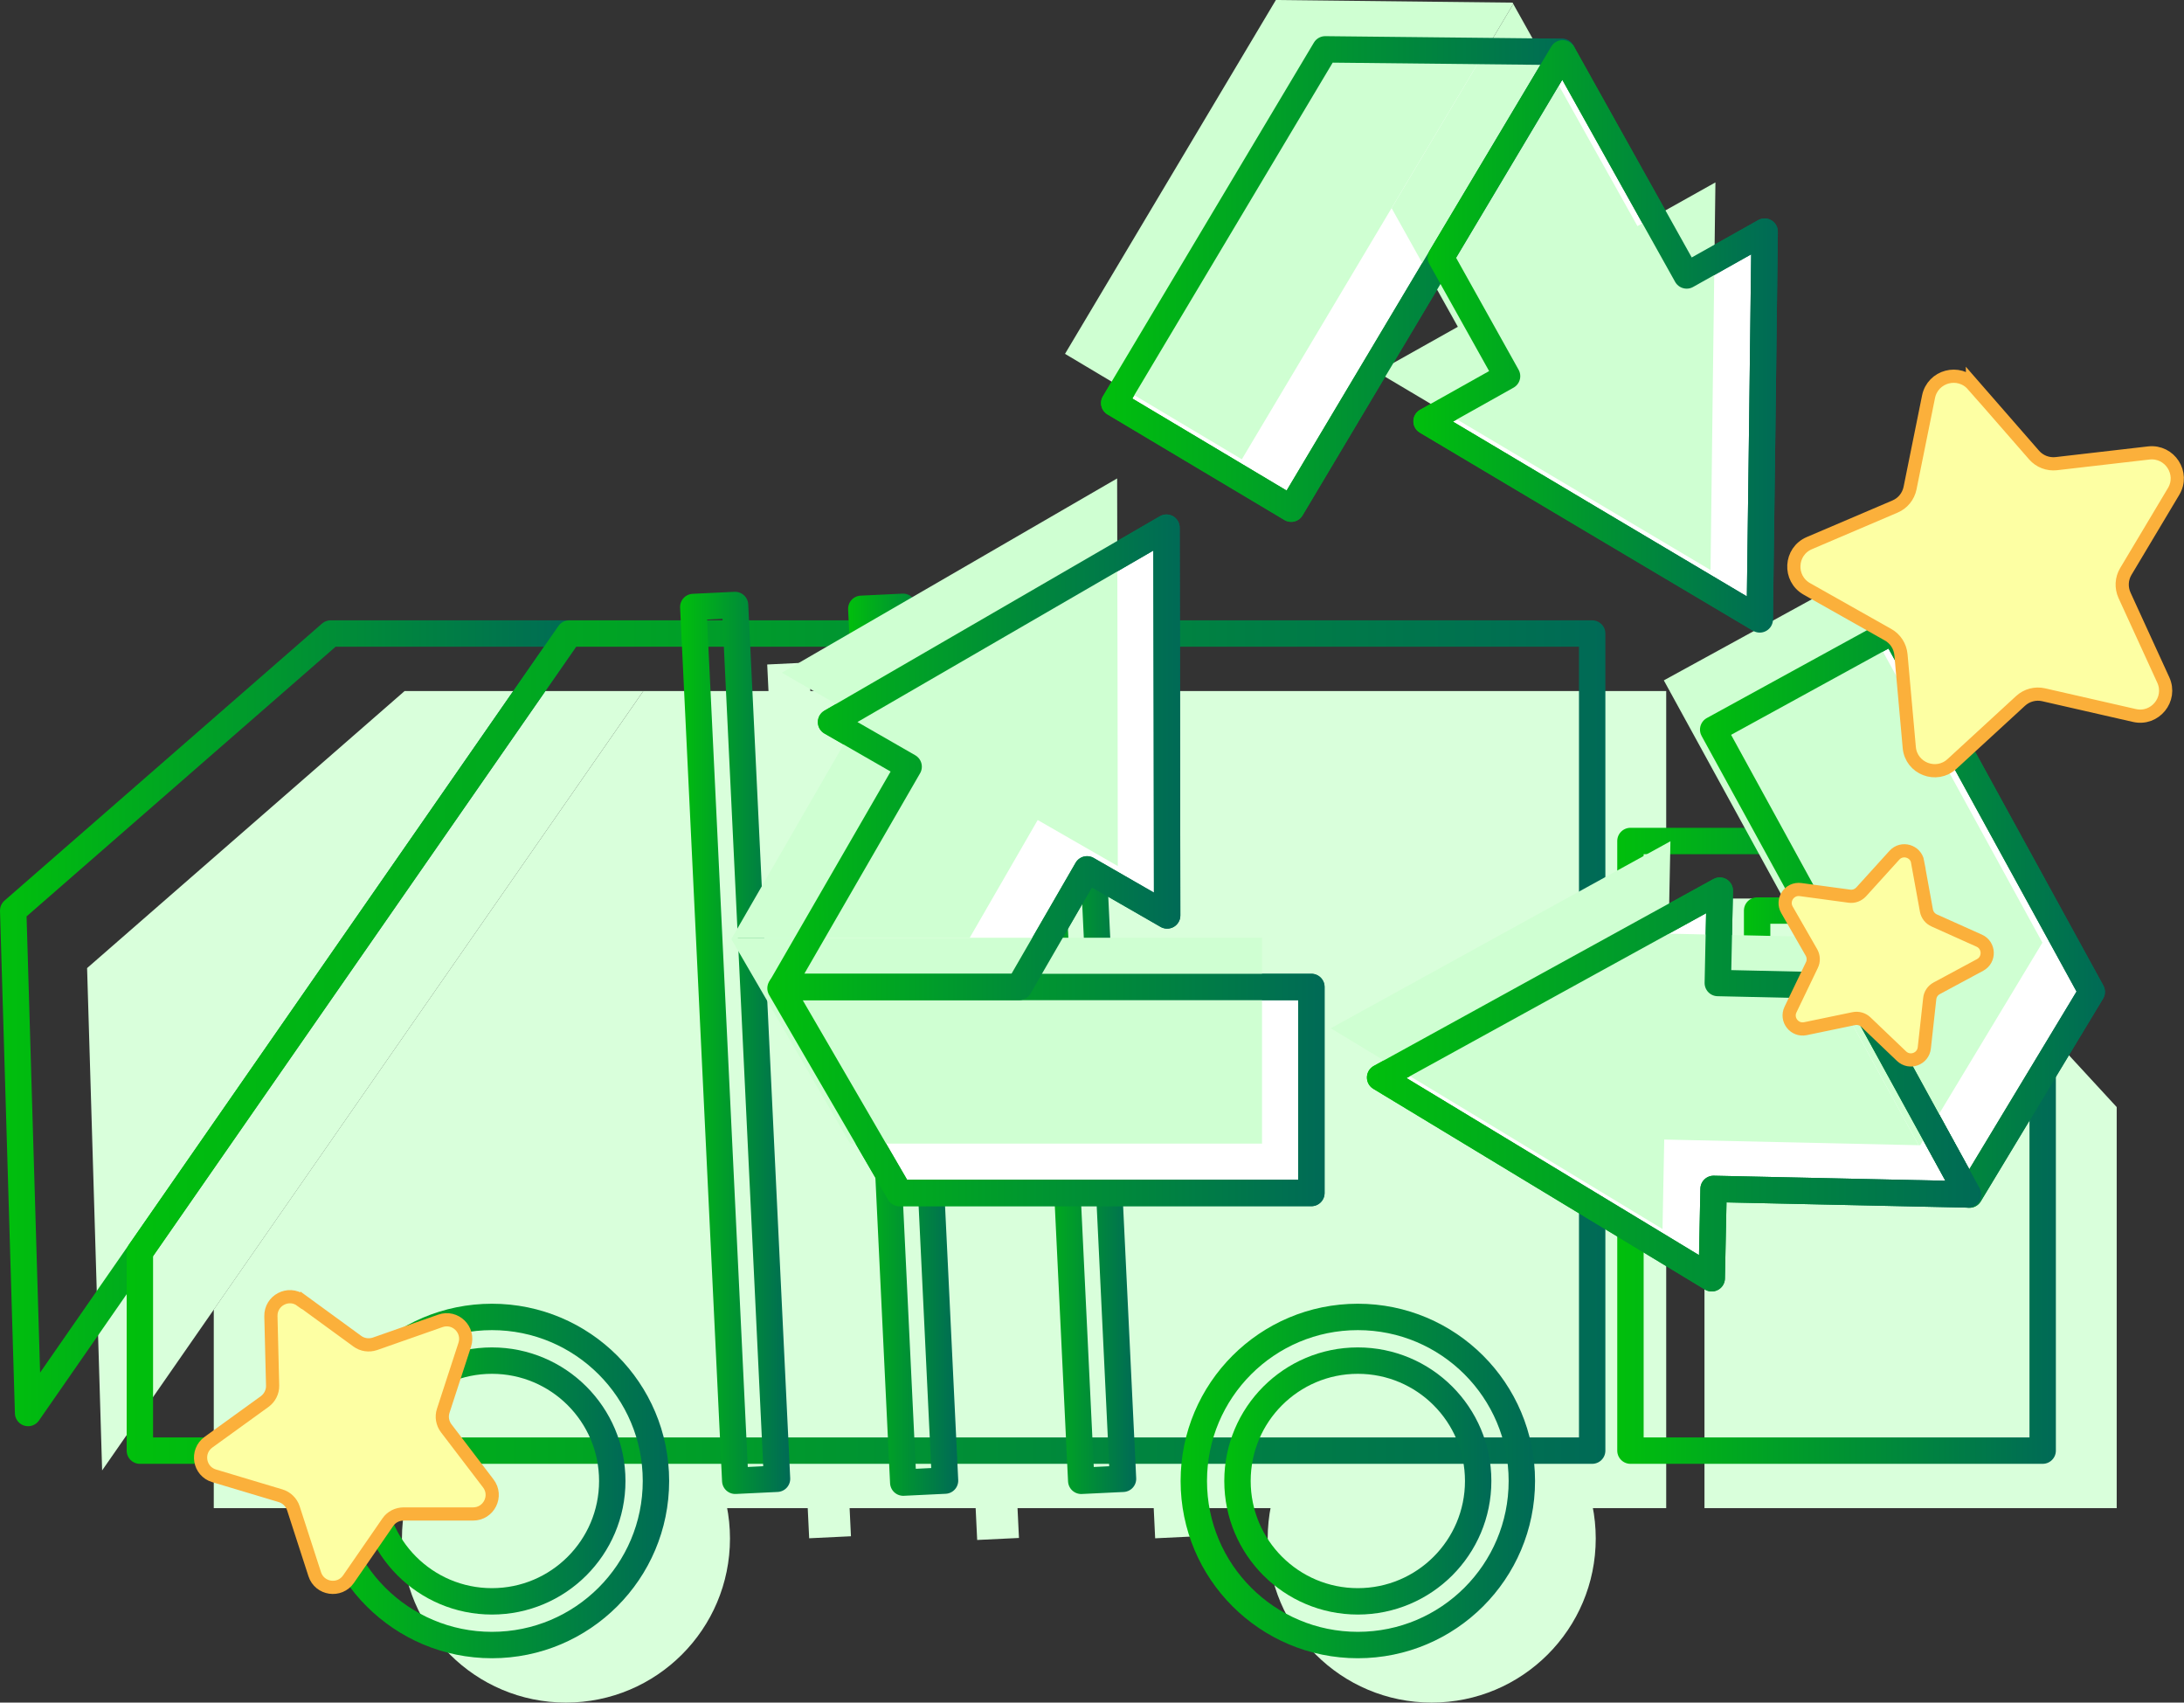 <?xml version="1.0" encoding="UTF-8"?>
<svg id="Layer_1" data-name="Layer 1" xmlns="http://www.w3.org/2000/svg" xmlns:xlink="http://www.w3.org/1999/xlink" viewBox="0 0 165.51 129">
  <rect x="0" y="0" width="165.51" height="129" fill="#333333" stroke="none"/>
  <defs>
    <style>
      .cls-1 {
        stroke: url(#linear-gradient-16);
      }

      .cls-1, .cls-2, .cls-3, .cls-4, .cls-5, .cls-6, .cls-7, .cls-8, .cls-9, .cls-10, .cls-11, .cls-12, .cls-13, .cls-14, .cls-15, .cls-16, .cls-17, .cls-18, .cls-19, .cls-20, .cls-21, .cls-22, .cls-23 {
        stroke-linejoin: round;
        stroke-width: 2px;
      }

      .cls-1, .cls-2, .cls-3, .cls-8, .cls-9, .cls-21 {
        fill: #fff;
      }

      .cls-2 {
        stroke: url(#linear-gradient-15);
      }

      .cls-3 {
        stroke: url(#linear-gradient-14);
      }

      .cls-4 {
        stroke: url(#linear-gradient-9);
      }

      .cls-4, .cls-5, .cls-6, .cls-7, .cls-10, .cls-11, .cls-12, .cls-13, .cls-14, .cls-15, .cls-16, .cls-17, .cls-18, .cls-19, .cls-20, .cls-22, .cls-23 {
        fill: none;
      }

      .cls-5 {
        stroke: url(#linear-gradient-5);
      }

      .cls-6 {
        stroke: url(#linear-gradient);
      }

      .cls-7 {
        stroke: url(#linear-gradient-2);
      }

      .cls-8 {
        stroke: url(#linear-gradient-17);
      }

      .cls-9 {
        stroke: url(#linear-gradient-13);
      }

      .cls-10 {
        stroke: url(#linear-gradient-23);
      }

      .cls-11 {
        stroke: url(#linear-gradient-20);
      }

      .cls-12 {
        stroke: url(#linear-gradient-4);
      }

      .cls-13 {
        stroke: url(#linear-gradient-19);
      }

      .cls-14 {
        stroke: url(#linear-gradient-6);
      }

      .cls-15 {
        stroke: url(#linear-gradient-22);
      }

      .cls-16 {
        stroke: url(#linear-gradient-10);
      }

      .cls-17 {
        stroke: url(#linear-gradient-7);
      }

      .cls-18 {
        stroke: url(#linear-gradient-11);
      }

      .cls-19 {
        stroke: url(#linear-gradient-21);
      }

      .cls-24 {
        fill: #fdffa3;
        stroke: #fbb03b;
        stroke-miterlimit: 10;
      }

      .cls-20 {
        stroke: url(#linear-gradient-3);
      }

      .cls-21 {
        stroke: url(#linear-gradient-12);
      }

      .cls-25 {
        fill: #d9ffdb;
      }

      .cls-26 {
        fill: #cfffd2;
      }

      .cls-22 {
        stroke: url(#linear-gradient-18);
      }

      .cls-23 {
        stroke: url(#linear-gradient-8);
      }
    </style>
    <linearGradient id="linear-gradient" x1="122.56" y1="86.82" x2="155.8" y2="86.82" gradientUnits="userSpaceOnUse">
      <stop offset="0" stop-color="#00bf0c"/>
      <stop offset=".5" stop-color="#009431"/>
      <stop offset="1" stop-color="#006a56"/>
    </linearGradient>
    <linearGradient id="linear-gradient-2" x1="132.16" y1="74.05" x2="149.28" y2="74.05" xlink:href="#linear-gradient"/>
    <linearGradient id="linear-gradient-3" x1="0" y1="77.53" x2="44.14" y2="77.53" xlink:href="#linear-gradient"/>
    <linearGradient id="linear-gradient-4" x1="9.6" y1="78.96" x2="121.66" y2="78.96" xlink:href="#linear-gradient"/>
    <linearGradient id="linear-gradient-5" x1="64.27" y1="79.16" x2="72.62" y2="79.16" gradientTransform="translate(3.87 -3.19) rotate(2.75)" xlink:href="#linear-gradient"/>
    <linearGradient id="linear-gradient-6" x1="92.78" y1="112.21" x2="113.02" y2="112.21" xlink:href="#linear-gradient"/>
    <linearGradient id="linear-gradient-7" x1="89.46" y1="112.21" x2="116.33" y2="112.21" xlink:href="#linear-gradient"/>
    <linearGradient id="linear-gradient-8" x1="27.17" y1="112.21" x2="47.4" y2="112.21" xlink:href="#linear-gradient"/>
    <linearGradient id="linear-gradient-9" x1="23.85" y1="112.21" x2="50.72" y2="112.21" xlink:href="#linear-gradient"/>
    <linearGradient id="linear-gradient-10" x1="77.76" y1="79.02" x2="86.11" y2="79.02" gradientTransform="translate(3.88 -3.84) rotate(2.75)" xlink:href="#linear-gradient"/>
    <linearGradient id="linear-gradient-11" x1="51.54" y1="79.02" x2="59.89" y2="79.02" gradientTransform="translate(3.85 -2.58) rotate(2.75)" xlink:href="#linear-gradient"/>
    <linearGradient id="linear-gradient-12" x1="58.15" y1="82.59" x2="100.38" y2="82.59" xlink:href="#linear-gradient"/>
    <linearGradient id="linear-gradient-13" x1="58.22" y1="57.38" x2="89.45" y2="57.38" xlink:href="#linear-gradient"/>
    <linearGradient id="linear-gradient-14" x1="83.44" y1="21.14" x2="119.42" y2="21.14" xlink:href="#linear-gradient"/>
    <linearGradient id="linear-gradient-15" x1="107.11" y1="25.48" x2="134.73" y2="25.48" xlink:href="#linear-gradient"/>
    <linearGradient id="linear-gradient-16" x1="128.83" y1="69.15" x2="159.52" y2="69.15" xlink:href="#linear-gradient"/>
    <linearGradient id="linear-gradient-17" x1="103.59" y1="82.17" x2="150.14" y2="82.17" xlink:href="#linear-gradient"/>
    <linearGradient id="linear-gradient-18" x1="58.15" y1="82.59" x2="100.38" y2="82.59" xlink:href="#linear-gradient"/>
    <linearGradient id="linear-gradient-19" x1="58.22" y1="57.38" x2="89.45" y2="57.38" xlink:href="#linear-gradient"/>
    <linearGradient id="linear-gradient-20" x1="83.44" y1="21.14" x2="119.42" y2="21.14" xlink:href="#linear-gradient"/>
    <linearGradient id="linear-gradient-21" x1="107.11" y1="25.48" x2="134.73" y2="25.48" xlink:href="#linear-gradient"/>
    <linearGradient id="linear-gradient-22" x1="128.83" y1="69.15" x2="159.52" y2="69.15" xlink:href="#linear-gradient"/>
    <linearGradient id="linear-gradient-23" x1="103.59" y1="82.17" x2="150.14" y2="82.17" xlink:href="#linear-gradient"/>
  </defs>
  <g>
    <polygon class="cls-25" points="129.17 68.08 129.17 114.27 160.41 114.27 160.41 83.88 145.85 68.08 129.17 68.08"/>
    <polygon class="cls-25" points="138.77 73.35 138.77 83.48 153.88 83.48 153.88 80.99 146.84 73.35 138.77 73.35"/>
    <polygon class="cls-25" points="48.75 52.36 7.74 111.41 6.6 73.35 30.66 52.36 48.75 52.36"/>
    <polygon class="cls-25" points="48.75 52.36 16.2 99.22 16.2 114.27 126.27 114.27 126.27 52.36 48.75 52.36"/>
    <rect class="cls-25" x="72.46" y="50.37" width="3.17" height="66.28" transform="translate(-3.92 3.64) rotate(-2.75)"/>
    <circle class="cls-25" cx="108.5" cy="116.57" r="9.12"/>
    <circle class="cls-25" cx="108.5" cy="116.57" r="12.43"/>
    <circle class="cls-25" cx="42.89" cy="116.57" r="9.12"/>
    <circle class="cls-25" cx="42.89" cy="116.57" r="12.43"/>
    <rect class="cls-25" x="85.95" y="50.24" width="3.17" height="66.28" transform="translate(-3.9 4.29) rotate(-2.75)"/>
    <rect class="cls-25" x="59.73" y="50.24" width="3.17" height="66.28" transform="translate(-3.93 3.03) rotate(-2.75)"/>
  </g>
  <g>
    <polygon class="cls-6" points="123.56 63.72 123.56 109.91 154.8 109.91 154.8 79.52 140.25 63.72 123.56 63.72"/>
    <polygon class="cls-7" points="133.16 68.99 133.16 79.12 148.28 79.12 148.28 76.63 141.24 68.99 133.16 68.99"/>
    <polygon class="cls-20" points="43.14 48 2.13 107.06 1 68.99 25.06 48 43.14 48"/>
    <polygon class="cls-12" points="43.14 48 10.6 94.86 10.6 109.91 120.66 109.91 120.66 48 43.14 48"/>
    <rect class="cls-5" x="66.86" y="46.02" width="3.17" height="66.28" transform="translate(-3.72 3.37) rotate(-2.75)"/>
    <circle class="cls-14" cx="102.9" cy="112.21" r="9.12"/>
    <circle class="cls-17" cx="102.9" cy="112.21" r="12.43"/>
    <circle class="cls-23" cx="37.28" cy="112.21" r="9.12"/>
    <circle class="cls-4" cx="37.28" cy="112.21" r="12.43"/>
    <rect class="cls-16" x="80.34" y="45.88" width="3.17" height="66.28" transform="translate(-3.69 4.02) rotate(-2.75)"/>
    <rect class="cls-18" x="54.12" y="45.88" width="3.17" height="66.28" transform="translate(-3.72 2.76) rotate(-2.75)"/>
  </g>
  <g>
    <polygon class="cls-25" points="99.38 74.78 99.38 90.39 68.17 90.39 59.15 74.88 59.22 74.78 99.38 74.78"/>
    <polygon class="cls-25" points="88.45 69.36 82.38 65.87 77.23 74.78 59.22 74.78 68.86 58.09 62.98 54.71 75.7 47.34 88.4 39.98 88.43 54.67 88.45 69.36"/>
    <polygon class="cls-25" points="97.85 38.54 84.44 30.54 100.43 3.74 118.36 3.93 118.42 4.04 97.85 38.54"/>
    <polygon class="cls-25" points="108.11 31.92 114.21 28.5 109.19 19.51 118.42 4.04 127.82 20.87 133.73 17.55 133.55 32.24 133.36 46.93 120.73 39.43 108.11 31.92"/>
    <polygon class="cls-25" points="129.83 55.28 143.51 47.78 158.52 75.15 149.25 90.51 149.14 90.5 129.83 55.28"/>
    <polygon class="cls-25" points="130.33 67.48 130.18 74.48 140.48 74.71 149.14 90.5 129.86 90.08 129.72 96.85 117.15 89.24 104.59 81.64 117.46 74.56 130.33 67.48"/>
  </g>
  <g>
    <polygon class="cls-21" points="99.38 74.78 99.38 90.39 68.17 90.39 59.15 74.88 59.22 74.78 99.38 74.78"/>
    <polygon class="cls-9" points="88.45 69.36 82.38 65.87 77.23 74.78 59.22 74.78 68.86 58.09 62.98 54.71 75.7 47.34 88.4 39.98 88.43 54.67 88.45 69.36"/>
    <polygon class="cls-3" points="97.85 38.54 84.44 30.54 100.43 3.74 118.36 3.93 118.42 4.04 97.85 38.54"/>
    <polygon class="cls-2" points="108.11 31.92 114.21 28.5 109.19 19.51 118.42 4.04 127.82 20.87 133.73 17.55 133.55 32.24 133.36 46.93 120.73 39.43 108.11 31.92"/>
    <polygon class="cls-1" points="129.83 55.28 143.51 47.78 158.52 75.15 149.25 90.51 149.14 90.5 129.83 55.28"/>
    <polygon class="cls-8" points="130.33 67.48 130.18 74.48 140.48 74.71 149.14 90.5 129.86 90.08 129.72 96.85 117.15 89.24 104.59 81.64 117.46 74.56 130.33 67.48"/>
  </g>
  <g>
    <polygon class="cls-26" points="95.64 71.05 95.64 86.65 64.43 86.65 55.42 71.15 55.48 71.05 95.64 71.05"/>
    <polygon class="cls-26" points="84.71 65.62 78.64 62.13 73.49 71.05 55.48 71.05 65.12 54.35 59.25 50.97 71.96 43.61 84.66 36.25 84.69 50.93 84.71 65.62"/>
    <polygon class="cls-26" points="94.11 34.8 80.71 26.81 96.69 0 114.63 .2 114.68 .3 94.11 34.8"/>
    <polygon class="cls-26" points="104.37 28.19 110.48 24.76 105.46 15.77 114.68 .3 124.09 17.13 130 13.82 129.81 28.51 129.63 43.19 117 35.69 104.37 28.19"/>
    <polygon class="cls-26" points="126.09 51.55 139.78 44.05 154.78 71.42 145.52 86.77 145.4 86.77 126.09 51.55"/>
    <polygon class="cls-26" points="126.59 63.74 126.45 70.74 136.74 70.97 145.4 86.77 126.12 86.34 125.99 93.12 113.42 85.51 100.85 77.91 113.72 70.82 126.59 63.74"/>
  </g>
  <g>
    <polygon class="cls-22" points="99.38 74.78 99.38 90.39 68.17 90.39 59.15 74.88 59.22 74.78 99.38 74.78"/>
    <polygon class="cls-13" points="88.45 69.36 82.38 65.87 77.23 74.78 59.22 74.78 68.86 58.09 62.98 54.71 75.7 47.34 88.4 39.98 88.43 54.67 88.45 69.36"/>
    <polygon class="cls-11" points="97.85 38.54 84.44 30.54 100.43 3.74 118.36 3.93 118.42 4.04 97.85 38.54"/>
    <polygon class="cls-19" points="108.11 31.92 114.21 28.5 109.19 19.51 118.42 4.04 127.82 20.87 133.73 17.55 133.55 32.24 133.36 46.93 120.73 39.43 108.11 31.92"/>
    <polygon class="cls-15" points="129.83 55.28 143.51 47.78 158.52 75.15 149.25 90.51 149.14 90.5 129.83 55.28"/>
    <polygon class="cls-10" points="130.33 67.48 130.18 74.48 140.48 74.71 149.14 90.5 129.86 90.08 129.72 96.85 117.15 89.24 104.59 81.64 117.46 74.56 130.33 67.48"/>
  </g>
  <path class="cls-24" d="M22.83,98.52l4.25,3.1c.38,.28,.88,.35,1.33,.2l4.96-1.74c1.13-.4,2.22,.67,1.85,1.81l-1.63,5c-.15,.45-.06,.95,.22,1.32l3.19,4.18c.73,.95,.05,2.32-1.15,2.32h-5.26c-.47,0-.92,.22-1.19,.61l-2.99,4.33c-.68,.98-2.19,.76-2.56-.38l-1.62-5c-.15-.45-.51-.8-.96-.94l-5.04-1.51c-1.15-.34-1.4-1.85-.43-2.55l4.26-3.08c.38-.28,.61-.73,.6-1.2l-.13-5.26c-.03-1.2,1.33-1.91,2.29-1.2Z"/>
  <path class="cls-24" d="M145.32,65.31l.67,3.68c.06,.33,.28,.61,.59,.75l3.41,1.53c.78,.35,.81,1.44,.07,1.84l-3.29,1.77c-.3,.16-.5,.46-.53,.79l-.41,3.72c-.09,.85-1.11,1.22-1.73,.63l-2.7-2.58c-.24-.23-.59-.33-.92-.26l-3.66,.76c-.83,.17-1.5-.68-1.13-1.45l1.62-3.37c.15-.3,.13-.66-.03-.95l-1.86-3.24c-.42-.74,.18-1.64,1.03-1.53l3.7,.5c.33,.05,.67-.08,.9-.33l2.51-2.77c.57-.63,1.62-.33,1.77,.51Z"/>
  <path class="cls-24" d="M149.51,29.16l4.64,5.32c.42,.48,1.05,.72,1.68,.65l7.01-.81c1.59-.18,2.71,1.54,1.88,2.92l-3.62,6.06c-.33,.55-.36,1.22-.1,1.8l2.94,6.42c.67,1.46-.63,3.05-2.19,2.69l-6.88-1.57c-.62-.14-1.27,.03-1.74,.46l-5.2,4.78c-1.18,1.09-3.1,.35-3.24-1.25l-.63-7.03c-.06-.63-.42-1.2-.98-1.51l-6.15-3.47c-1.4-.79-1.29-2.84,.19-3.47l6.49-2.77c.59-.25,1.01-.77,1.14-1.4l1.4-6.92c.32-1.57,2.3-2.1,3.36-.89Z"/>
</svg>